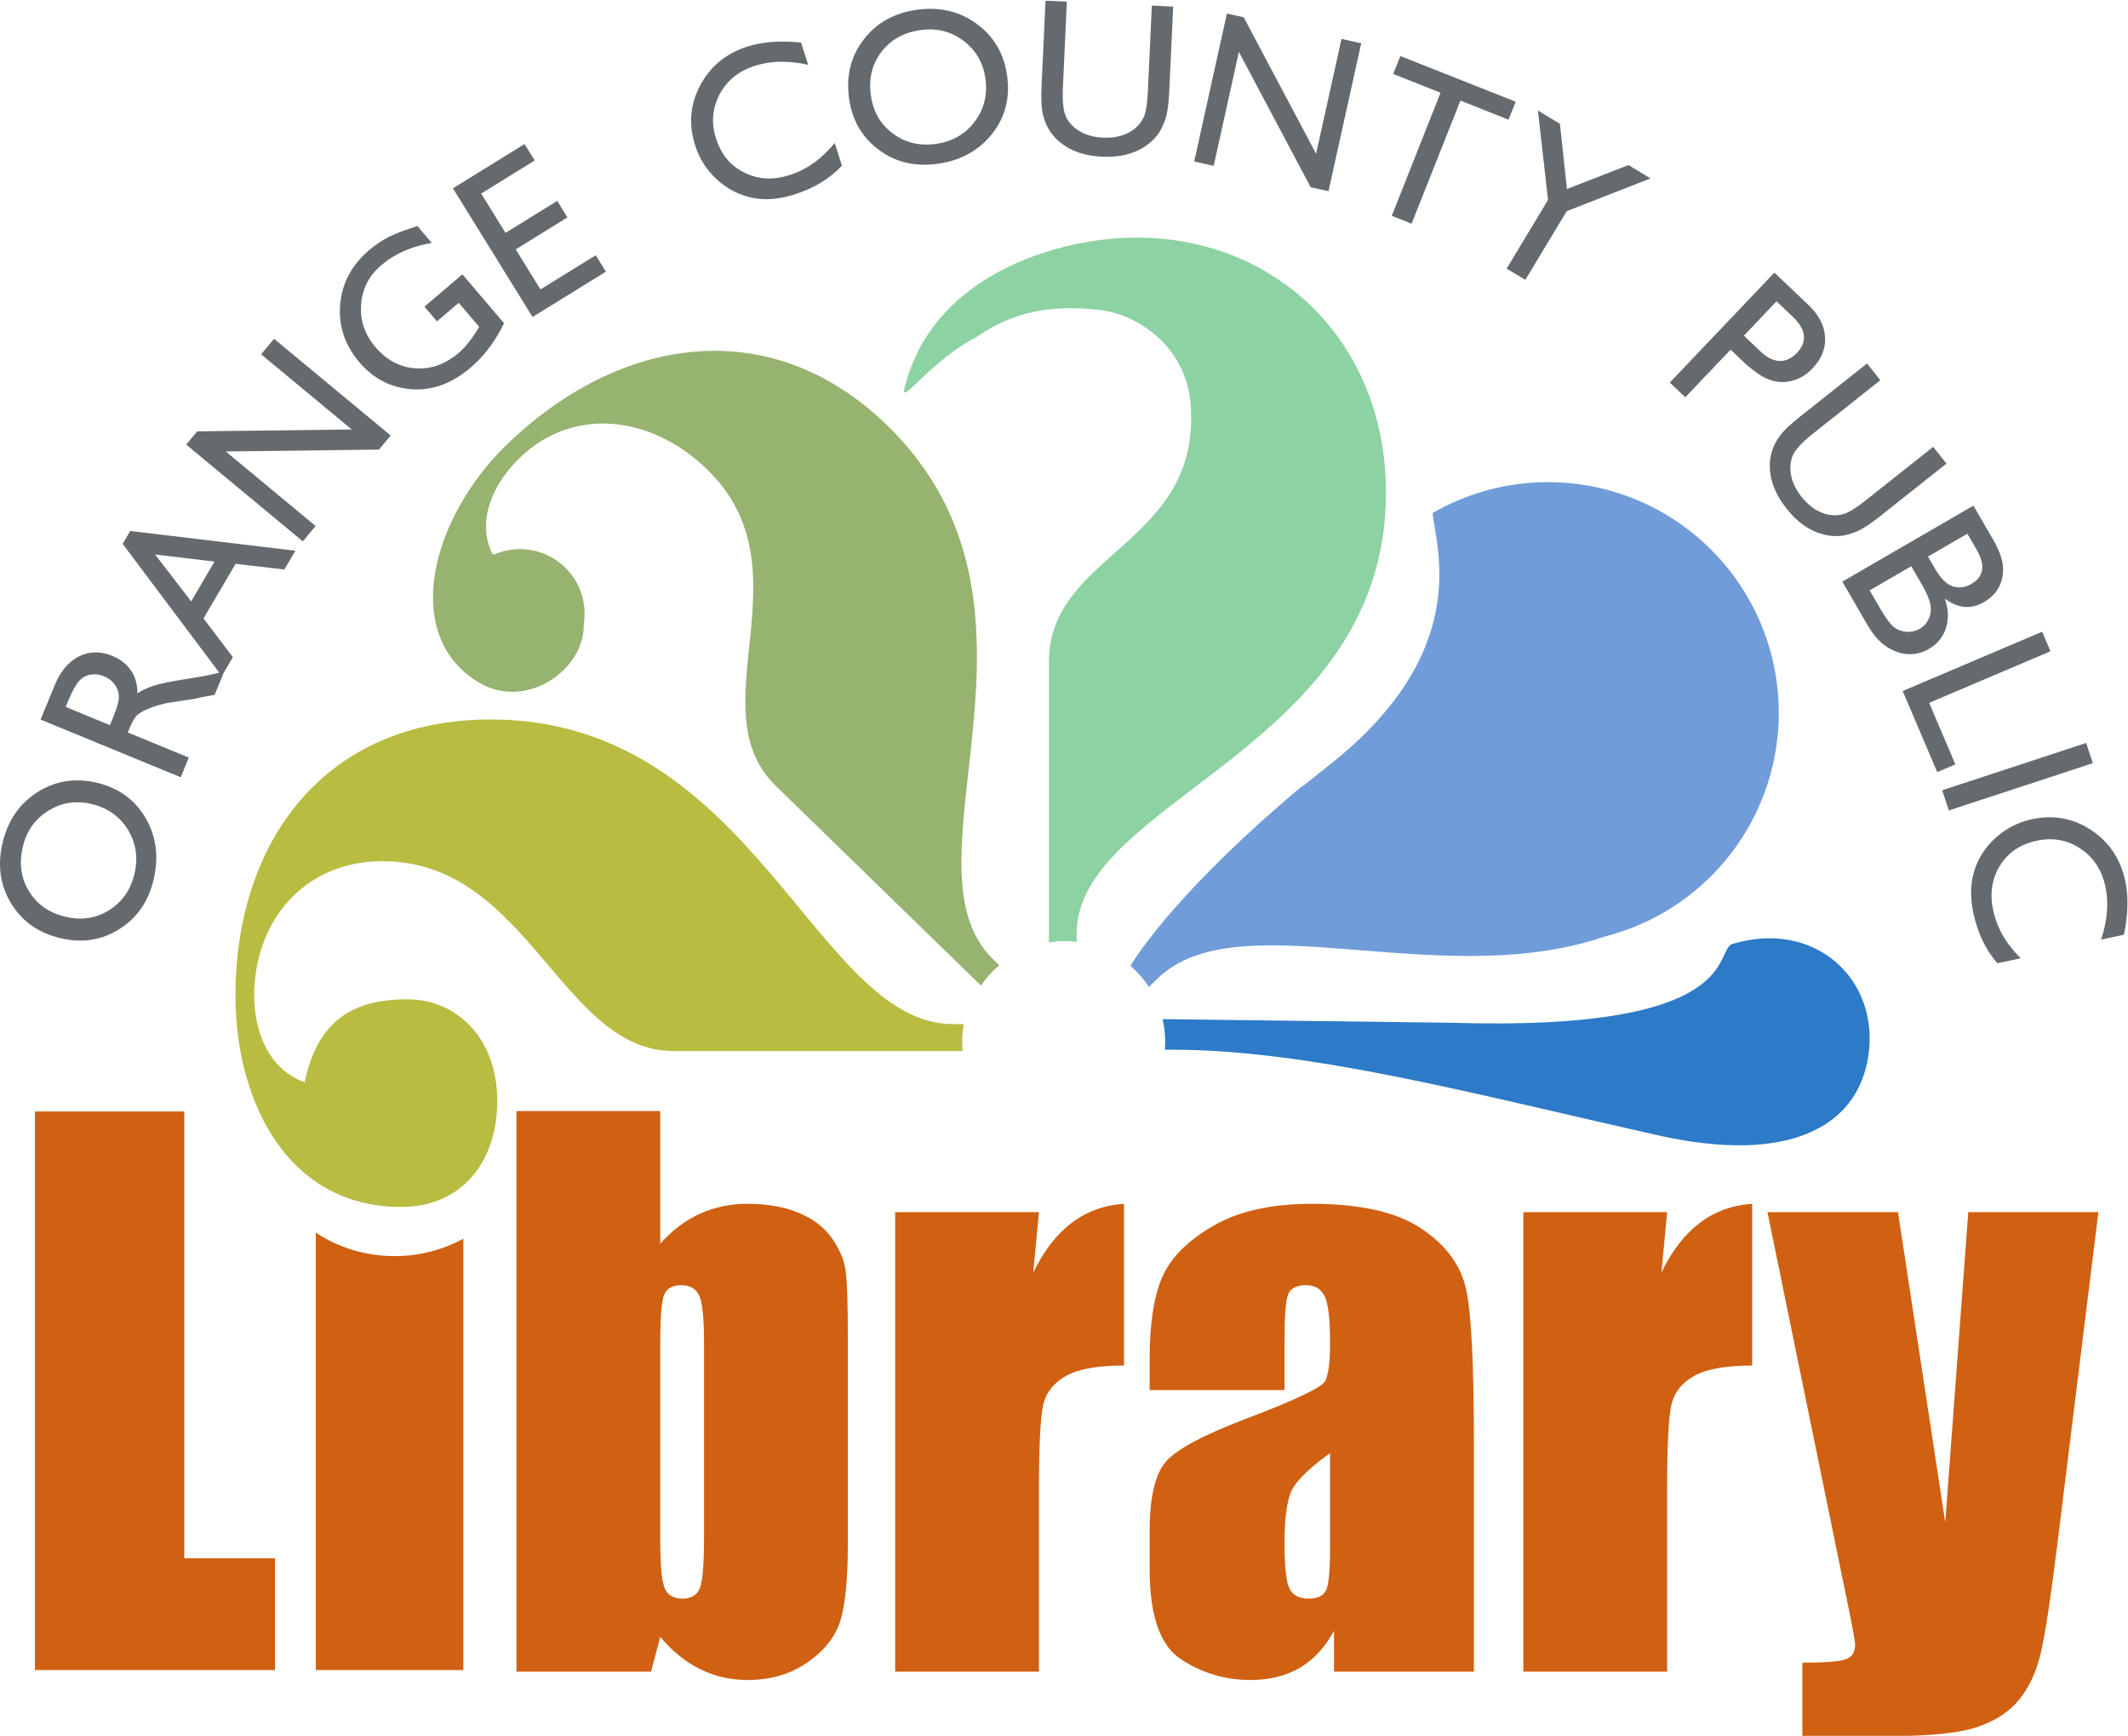 <?xml version="1.0" encoding="UTF-8" standalone="no"?>
<svg
   version="1.1"
   id="svg2"
   xml:space="preserve"
   width="256.454"
   height="209.245"
   viewBox="0 0 256.454 209.245"
   sodipodi:docname="OCPL-CMYK.svg"
   inkscape:version="1.1.2 (b8e25be833, 2022-02-05)"
   xmlns:inkscape="http://www.inkscape.org/namespaces/inkscape"
   xmlns:sodipodi="http://sodipodi.sourceforge.net/DTD/sodipodi-0.dtd"
   xmlns="http://www.w3.org/2000/svg"
   xmlns:svg="http://www.w3.org/2000/svg"
   xmlns:rdf="http://www.w3.org/1999/02/22-rdf-syntax-ns#"
   xmlns:cc="http://creativecommons.org/ns#"
   xmlns:dc="http://purl.org/dc/elements/1.1/"><defs
     id="defs6" /><sodipodi:namedview
     pagecolor="#ffffff"
     bordercolor="#666666"
     borderopacity="1"
     objecttolerance="10"
     gridtolerance="10"
     guidetolerance="10"
     inkscape:pageopacity="0"
     inkscape:pageshadow="2"
     inkscape:window-width="2560"
     inkscape:window-height="1346"
     id="namedview4"
     inkscape:pagecheckerboard="0"
     showgrid="false"
     inkscape:zoom="2.0146153"
     inkscape:cx="272.26041"
     inkscape:cy="118.88126"
     inkscape:window-x="-11"
     inkscape:window-y="-11"
     inkscape:window-maximized="1"
     inkscape:current-layer="g10" /><g
     id="g10"
     inkscape:groupmode="layer"
     inkscape:label="ink_ext_XXXXXX"
     transform="matrix(1.333,0,0,-1.333,1.0102113e-5,337.759)"><g
       id="g12"
       transform="scale(0.1)"><path
         d="m 869.863,1591.41 c 0,5.55 0.575,10.97 1.532,16.26 h -9.477 c -125.121,0 -179.855,275.53 -418.371,275.53 -149.871,0 -230.68,-110.22 -230.68,-249.9 0,-93.54 45.68,-190.95 149.946,-190.95 53.703,0 86.757,39.71 86.757,96.09 0,56.38 -36.574,91.71 -81.273,91.71 -48.43,0 -81.149,-18.62 -92.871,-75.01 -32.59,11.52 -45.621,46.11 -45.621,78.16 0,66.63 44.32,121.73 116.008,121.73 131.625,0 161.605,-171.7 263.253,-171.7 H 870.27 c -0.231,2.68 -0.407,5.34 -0.407,8.08"
         style="fill:#b8bc41;fill-opacity:1;fill-rule:evenodd;stroke:none"
         id="path14" /><path
         d="M 31.609,1528.68 H 166.563 v -404.02 h 82.07 V 1023.57 H 31.609"
         style="fill:#d06012;fill-opacity:1;fill-rule:evenodd;stroke:none"
         id="path16" /><path
         d="m 356.801,1397.9 c -26.473,0 -51.004,7.85 -71.27,21.19 v -395.52 h 133.36 v 390.07 c -18.328,-9.97 -39.489,-15.74 -62.09,-15.74"
         style="fill:#d06012;fill-opacity:1;fill-rule:nonzero;stroke:none"
         id="path18" /><path
         d="m 1779.49,1437.67 h 117.63 l -37.15,-300.64 c -5.89,-47.6 -10.8,-80.06 -14.77,-97.38 -3.96,-17.33 -10.57,-31.63 -19.79,-42.92 -9.23,-11.261 -22.05,-19.558 -38.46,-24.878 -16.4,-5.332 -42.62,-8 -78.65,-8 h -78.83 v 66.398 c 20.18,0 33.2,0.99 38.99,2.96 5.8,2 8.72,6.44 8.72,13.32 0,3.33 -2.7,17.84 -8.06,43.54 l -71.2,347.6 h 118.02 l 42.72,-280.6"
         style="fill:#d06012;fill-opacity:1;fill-rule:evenodd;stroke:none"
         id="path20" /><path
         d="m 1377.21,1437.67 h 130.01 l -5.16,-54.63 c 18.88,39.13 46.25,59.85 82.06,62.16 v -146.24 c -23.81,0 -41.3,-3.15 -52.44,-9.4 -11.16,-6.27 -18.03,-14.98 -20.6,-26.16 -2.59,-11.16 -3.86,-36.9 -3.86,-77.21 V 1022.1 h -130.01"
         style="fill:#d06012;fill-opacity:1;fill-rule:evenodd;stroke:none"
         id="path22" /><path
         d="m 1161.3,1320.24 v -43.53 h -121.94 v 27.87 c 0,32.15 3.8,56.95 11.41,74.37 7.62,17.45 22.91,32.84 45.86,46.2 22.95,13.37 52.77,20.05 89.46,20.05 43.98,0 77.12,-7.57 99.44,-22.7 22.31,-15.15 35.72,-33.73 40.22,-55.74 4.5,-22.03 6.75,-67.39 6.75,-136.09 V 1022.1 h -126.45 v 37.03 c -7.95,-14.83 -18.19,-25.98 -30.75,-33.42 -12.54,-7.42 -27.5,-11.12 -44.87,-11.12 -22.75,0 -43.61,6.21 -62.6,18.62 -18.99,12.44 -28.47,39.63 -28.47,81.58 v 34.15 c 0,31.11 5.03,52.3 15.12,63.59 10.08,11.26 35.07,24.41 74.97,39.43 42.7,16.3 65.54,27.26 68.54,32.89 3.02,5.64 4.5,17.12 4.5,34.45 0,21.73 -1.65,35.87 -4.97,42.45 -3.33,6.55 -8.86,9.86 -16.57,9.86 -8.8,0 -14.27,-2.77 -16.42,-8.31 -2.15,-5.53 -3.23,-19.89 -3.23,-43.06 z m 41.19,-186.02 v 85.5 c -20.8,-14.84 -32.86,-27.26 -36.19,-37.27 -3.33,-10.03 -5,-24.43 -5,-43.22 0,-21.5 1.46,-35.39 4.36,-41.66 2.89,-6.25 8.63,-9.4 17.22,-9.4 8.15,0 13.45,2.47 15.92,7.39 2.47,4.89 3.69,17.77 3.69,38.66"
         style="fill:#d06012;fill-opacity:1;fill-rule:evenodd;stroke:none"
         id="path24" /><path
         d="m 809.293,1437.67 h 130.004 l -5.149,-54.63 c 18.879,39.13 46.235,59.85 82.062,62.16 v -146.24 c -23.815,0 -41.304,-3.15 -52.456,-9.4 -11.156,-6.27 -18.027,-14.98 -20.59,-26.16 -2.582,-11.16 -3.867,-36.9 -3.867,-77.21 V 1022.1 H 809.293"
         style="fill:#d06012;fill-opacity:1;fill-rule:evenodd;stroke:none"
         id="path26" /><path
         d="M 466.934,1529.11 H 596.938 V 1409.1 c 10.722,12.15 22.691,21.19 35.875,27.15 13.199,5.96 27.519,8.95 42.968,8.95 17.805,0 33.242,-2.72 46.332,-8.15 13.082,-5.43 23.059,-13.05 29.934,-22.85 6.859,-9.83 10.996,-19.42 12.383,-28.82 1.398,-9.39 2.093,-29.43 2.093,-60.12 v -187.28 c 0,-30.48 -2.093,-53.19 -6.269,-68.12 -4.191,-14.92 -14.008,-27.87 -29.441,-38.84 -15.458,-10.96 -33.797,-16.43 -55.032,-16.43 -15.238,0 -29.441,3.23 -42.64,9.73 -13.2,6.49 -25.258,16.22 -36.203,29.19 l -8.364,-31.41 H 466.934 Z M 636.52,1144.55 v 175.06 c 0,21.49 -1.387,35.56 -4.196,42.14 -2.781,6.57 -8.246,9.86 -16.402,9.86 -7.93,0 -13.09,-2.88 -15.449,-8.61 -2.352,-5.75 -3.535,-20.21 -3.535,-43.39 v -179.12 c 0,-22.35 1.339,-36.65 4.023,-42.92 2.684,-6.25 7.984,-9.4 15.93,-9.4 8.144,0 13.461,3.26 15.922,9.73 2.476,6.47 3.707,22.01 3.707,46.65"
         style="fill:#d06012;fill-opacity:1;fill-rule:evenodd;stroke:none"
         id="path28" /><path
         d="m 2.273,1771.44 c 4.719,20.2 15.184,35.49 31.375,45.87 16.195,10.4 34.129,13.3 53.797,8.7 19.68,-4.61 34.368,-15.19 44.098,-31.76 9.727,-16.56 12.168,-35.19 7.348,-55.82 -4.61,-19.71 -14.891,-34.61 -30.848,-44.72 -15.961,-10.12 -33.645,-12.91 -53.066,-8.37 -19.93,4.66 -34.879,15.12 -44.84,31.38 -9.961,16.28 -12.578,34.52 -7.863,54.72 z m 18.32,-3.5 c -3.5,-14.96 -1.586,-28.38 5.711,-40.24 7.305,-11.86 18.359,-19.53 33.203,-22.98 14.379,-3.37 27.48,-1.34 39.301,6.11 11.8,7.42 19.398,18.39 22.793,32.92 3.418,14.59 1.386,27.89 -6.082,39.94 -7.454,12.02 -18.45,19.73 -32.965,23.12 -14.133,3.31 -27.164,1.21 -39.086,-6.29 -11.938,-7.5 -19.555,-18.37 -22.875,-32.58 z m 16.074,115.17 12.809,31.11 c 5.172,12.55 12.453,21.21 21.844,25.98 9.379,4.77 19.48,4.91 30.317,0.46 7.371,-3.04 12.996,-7.48 16.894,-13.3 3.891,-5.84 5.785,-12.67 5.657,-20.52 4.292,2.87 9.519,5.26 15.679,7.16 6.156,1.89 16.367,3.93 30.617,6.11 8.973,1.36 15.809,2.59 20.516,3.72 l 7.219,1.73 -87.321,116.43 6.829,11.66 149.32,-17.85 -9.957,-16.97 -44.082,5.13 -29.004,-49.4 26.516,-35.03 -8.176,-13.93 -8.274,-20.09 -10.578,-1.97 c -0.371,-0.06 -1.031,-0.21 -1.984,-0.43 l -6.41,-1.42 -11.528,-1.69 -12.332,-1.88 c -6.722,-1.52 -12.234,-3.18 -16.574,-4.97 -4.336,-1.78 -7.687,-3.63 -10.062,-5.53 -2.372,-1.89 -4.754,-5.77 -7.153,-11.57 l -1.906,-4.63 55.148,-22.7 -7.324,-17.78 z m 24.938,16.75 -2.199,-5.33 40,-16.46 2.782,6.75 c 3.707,9 5.468,15.51 5.273,19.5 -0.191,4 -1.492,7.58 -3.906,10.76 -2.399,3.17 -5.637,5.59 -9.684,7.25 -3.984,1.65 -8.023,2.1 -12.117,1.36 -4.094,-0.75 -7.574,-2.71 -10.461,-5.94 -2.871,-3.21 -6.109,-9.18 -9.688,-17.89 z m 111.207,90.12 21.132,36 -53.757,6.44 z m 145.191,155.48 -81.899,67.96 11.661,14.06 105.437,-87.49 -10.558,-12.73 -138.536,-1.7 81.211,-67.39 -11.543,-13.9 -105.437,87.5 9.945,11.98 z m 77.039,97.78 -11.316,13.3 34.339,29.21 37.618,-44.23 c -7.848,-16.29 -17.973,-29.72 -30.371,-40.25 -16.93,-14.4 -34.754,-20.88 -53.465,-19.41 -18.7,1.47 -34.352,9.61 -46.938,24.4 -13.25,15.6 -19.035,33.03 -17.355,52.33 1.679,19.27 10.429,35.64 26.246,49.09 5.762,4.9 11.765,8.91 18.019,12.05 6.262,3.12 14.782,6.36 25.567,9.7 l 12.957,-15.24 c -18.34,-3.17 -33.524,-9.84 -45.52,-20.06 -11.179,-9.5 -17.297,-21.4 -18.347,-35.69 -1.055,-14.29 3.218,-27.08 12.843,-38.4 10.071,-11.84 22.145,-18.27 36.203,-19.27 14.055,-1 27.122,3.62 39.168,13.88 5.868,4.98 11.711,12.3 17.528,21.98 l 1.008,1.62 -18.5,21.75 z m 86.445,3.91 -71.98,116.37 64.738,40.03 9.188,-14.85 -48.391,-29.92 21.988,-35.54 46.746,28.92 9.231,-14.93 -46.754,-28.93 22.394,-36.18 49.942,30.89 9.187,-14.85 z m 273.16,157.4 6.547,-20.56 c -11.054,-11.76 -25.371,-20.43 -42.968,-26.03 -14.282,-4.54 -27.329,-5.47 -39.145,-2.77 -11.816,2.68 -22.266,8.24 -31.332,16.67 -9.078,8.44 -15.508,18.63 -19.316,30.6 -6.051,19.01 -4.493,37.09 4.652,54.28 9.156,17.19 23.477,28.87 42.953,35.09 13.438,4.26 29.504,5.43 48.207,3.5 l 6.395,-20.09 c -17.731,3.95 -33.746,3.67 -48.036,-0.88 -14.652,-4.67 -25.308,-13.26 -31.984,-25.77 -6.683,-12.53 -7.754,-25.9 -3.234,-40.1 4.554,-14.33 13.074,-24.58 25.539,-30.77 12.457,-6.2 26.101,-6.93 40.941,-2.21 15.508,4.94 29.106,14.62 40.781,29.04 z m 74.665,120.49 c 20.558,2.77 38.578,-1.56 54.042,-13.01 15.461,-11.44 24.536,-27.17 27.235,-47.19 2.695,-20.03 -1.973,-37.53 -14.004,-52.51 -12.035,-14.98 -28.563,-23.89 -49.559,-26.7 -20.054,-2.72 -37.656,1.6 -52.781,12.92 -15.109,11.33 -24.012,26.86 -26.68,46.63 -2.722,20.28 1.743,37.96 13.411,53.07 11.66,15.09 27.773,24.02 48.336,26.79 z m 3.25,-18.36 c -15.223,-2.05 -27.09,-8.6 -35.575,-19.64 -8.508,-11.03 -11.738,-24.11 -9.691,-39.2 1.973,-14.65 8.523,-26.17 19.668,-34.57 11.14,-8.39 24.105,-11.59 38.894,-9.6 14.844,1.99 26.551,8.63 35.153,19.88 8.593,11.25 11.894,24.26 9.918,39.03 -1.942,14.39 -8.547,25.82 -19.793,34.3 -11.254,8.48 -24.11,11.75 -38.574,9.8 z m 205.217,-55.61 3.57,77.7 19.28,-0.89 -3.57,-77.69 c -0.48,-10.53 -1.59,-18.43 -3.33,-23.71 -1.77,-5.28 -3.83,-9.65 -6.19,-13.12 -2.38,-3.45 -5.22,-6.51 -8.55,-9.18 -11.08,-8.85 -25.18,-12.88 -42.318,-12.09 -17.492,0.8 -31.289,6.09 -41.422,15.84 -3.066,3.04 -5.637,6.37 -7.676,10.03 -2.047,3.67 -3.668,8.11 -4.875,13.33 -1.195,5.23 -1.547,13.37 -1.043,24.4 l 3.574,77.5 19.286,-0.89 -3.563,-77.7 c -0.594,-12.86 0.434,-21.87 3.078,-27.04 2.653,-5.16 6.86,-9.39 12.617,-12.7 5.735,-3.31 12.622,-5.15 20.618,-5.52 11.384,-0.52 20.824,2.09 28.264,7.83 3.92,3.1 6.82,6.83 8.69,11.19 1.87,4.37 3.04,11.93 3.56,22.71 z m 152.09,-56.32 22.96,103.91 17.82,-3.94 -29.56,-133.78 -16.13,3.57 -64.91,122.39 -22.75,-103.03 -17.64,3.9 29.56,133.78 15.21,-3.37 z m 69.72,72.2 6.44,16.24 104.26,-41.33 -6.43,-16.24 -43.51,17.26 -44.13,-111.33 -17.94,7.12 44.1,111.32 z m 157.07,-104.05 55.6,21.65 19.98,-12.05 -75.8,-29.66 -37.41,-62.07 -16.9,10.17 37.43,62.07 -9.14,80.87 19.87,-11.98 z m 107,-188.33 -14.02,13.3 94.57,99.44 30.85,-29.34 c 9.29,-8.83 14.25,-18.42 14.93,-28.8 0.65,-10.37 -3.13,-19.87 -11.33,-28.49 -5.49,-5.79 -11.76,-9.56 -18.85,-11.31 -7.07,-1.77 -13.99,-1.31 -20.84,1.35 -6.85,2.67 -14.86,8.37 -24.05,17.12 l -10.32,9.79 z m 96.93,73.07 -14.43,13.71 -29.53,-31.06 15.27,-14.5 c 5.65,-5.39 11.33,-8.17 16.98,-8.37 5.65,-0.19 10.89,2.26 15.72,7.31 9.68,10.2 8.34,21.16 -4.01,32.91 z m 66.23,-166.23 60.96,48.31 11.98,-15.14 -60.94,-48.32 c -8.26,-6.54 -14.94,-10.88 -20.1,-13.03 -5.12,-2.15 -9.78,-3.46 -13.93,-3.94 -4.18,-0.49 -8.35,-0.34 -12.54,0.42 -13.94,2.53 -26.25,10.52 -36.92,23.98 -10.85,13.7 -15.93,27.58 -15.23,41.63 0.27,4.31 1.11,8.42 2.53,12.37 1.42,3.95 3.7,8.09 6.84,12.43 3.17,4.34 9.07,9.94 17.74,16.8 l 60.78,48.2 12,-15.14 -60.94,-48.31 c -10.09,-8.01 -16.22,-14.71 -18.38,-20.09 -2.15,-5.39 -2.58,-11.34 -1.31,-17.85 1.27,-6.51 4.42,-12.89 9.39,-19.17 7.08,-8.94 15.23,-14.33 24.46,-16.18 4.92,-0.93 9.62,-0.67 14.14,0.79 4.53,1.46 11.02,5.54 19.47,12.24 z m 1.6,-112.89 -22.81,39.32 118.53,68.73 17.63,-30.42 c 5.57,-9.59 8.6,-17.83 9.08,-24.74 0.5,-6.9 -0.75,-13.1 -3.71,-18.61 -2.98,-5.5 -7.49,-10 -13.55,-13.5 -11.63,-6.77 -23.41,-5.7 -35.29,3.19 3.29,-9.43 3.62,-18.24 1.05,-26.45 -2.57,-8.2 -7.68,-14.51 -15.31,-18.94 -6.07,-3.51 -12.36,-5.11 -18.87,-4.81 -6.52,0.28 -12.99,2.51 -19.4,6.67 -6.44,4.16 -12.21,10.69 -17.35,19.56 z m 48.55,37.7 -9.03,15.54 -37.59,-21.79 9.5,-16.38 c 5.28,-9.08 9.57,-14.84 12.9,-17.24 3.31,-2.41 7.07,-3.71 11.29,-3.91 4.19,-0.19 8.02,0.72 11.53,2.76 3.64,2.1 6.33,5.06 8.14,8.88 1.79,3.81 2.3,8.06 1.56,12.73 -0.76,4.69 -3.51,11.15 -8.3,19.41 z m -16.77,-97.29 126.09,53.62 7.52,-17.69 -109.67,-46.63 23.68,-55.64 -16.42,-6.98 z m 66.77,127.96 -8.3,14.31 -35.62,-20.68 6.41,-11.05 c 5.14,-8.87 10.53,-14.18 16.14,-15.92 5.63,-1.74 11.18,-1.02 16.65,2.17 11.38,6.58 12.95,16.98 4.72,31.17 z m -31.05,-217.71 130.16,42.77 6,-18.27 -130.16,-42.77 z m 70.97,-151.95 -21.11,-4.48 c -10.6,12.15 -17.82,27.25 -21.66,45.32 -3.13,14.65 -2.76,27.75 1.09,39.24 3.84,11.49 10.42,21.33 19.71,29.51 9.29,8.2 20.06,13.61 32.35,16.22 19.5,4.13 37.36,0.8 53.56,-10.01 16.2,-10.79 26.41,-26.2 30.67,-46.2 2.91,-13.8 2.48,-29.89 -1.28,-48.3 l -20.64,-4.38 c 5.7,17.24 7,33.21 3.89,47.87 -3.21,15.04 -10.71,26.51 -22.5,34.38 -11.8,7.87 -25,10.28 -39.57,7.17 -14.72,-3.12 -25.76,-10.58 -33.15,-22.36 -7.4,-11.8 -9.48,-25.3 -6.25,-40.53 3.39,-15.91 11.69,-30.4 24.89,-43.45"
         style="fill:#656a6f;fill-opacity:1;fill-rule:evenodd;stroke:none"
         id="path30" /><path
         d="m 903.395,1660.94 -5.668,5.53 c -88.442,86.08 73.019,318.52 -95.547,482.62 -105.934,103.12 -243.114,80.8 -344.586,-17.93 -67.953,-66.13 -95.258,-172.07 -24.879,-214.39 43.16,-25.96 96.047,11.62 95.039,52.54 0.512,3.13 0.785,6.31 0.781,9.51 0,15.49 -6.156,30.35 -17.105,41.31 -10.957,10.95 -25.817,17.11 -41.297,17.11 -7.922,0 -15.664,-1.61 -22.809,-4.64 l -2.304,0.26 c -14.649,30.57 1.269,64 24.546,86.64 48.414,47.11 119.243,39.02 169.907,-10.31 93.043,-90.57 -10.008,-216.03 61.843,-285.98 l 185.582,-180.67 c 4.633,6.87 10.215,13.04 16.497,18.4"
         style="fill:#96b36f;fill-opacity:1;fill-rule:evenodd;stroke:none"
         id="path32" /><path
         d="m 1008.2,2318.21 c -62.223,-4.8 -166.122,-36.67 -190.481,-135.34 -4.207,-17.05 23.773,25.24 65.855,46.53 39.235,27.62 79.254,27.9 111.906,23.91 33.55,-4.11 76.66,-33.09 80.87,-84.41 10.49,-127.7 -127.998,-134.52 -127.998,-233.46 v -253.88 c 4.593,0.72 9.277,1.19 14.074,1.19 3.711,0 7.344,-0.29 10.933,-0.72 v 7.34 c 0,121.76 279.651,166.57 279.651,398.69 0,145.88 -111.8,240.4 -244.81,230.15"
         style="fill:#8dd2a2;fill-opacity:1;fill-rule:evenodd;stroke:none"
         id="path34" /><path
         d="m 1547.05,2036.72 c -39.13,39.12 -92.21,61.11 -147.55,61.11 -36.94,0 -72.84,-9.79 -104.29,-27.93 2.63,-30.37 37.53,-125.55 -94.92,-229.13 l -22.42,-17.85 -0.1,0.48 c -109.12,-91.22 -148.44,-150.93 -155.77,-162.95 6.42,-5.57 12.06,-12 16.72,-19.16 l 7.85,7.67 c 72.73,70.81 254.68,-13.28 404.63,38.04 35.97,9.21 69.15,27.92 95.85,54.62 39.14,39.13 61.12,92.2 61.12,147.55 0,55.34 -21.98,108.41 -61.12,147.55"
         style="fill:#709dd9;fill-opacity:1;fill-rule:evenodd;stroke:none"
         id="path36" /><path
         d="m 1566.29,1680.22 c -17.24,-5.18 11.76,-79.48 -253.57,-71.3 l -261.67,3.31 c 1.52,-6.6 2.41,-13.44 2.41,-20.51 0,-2.4 -0.16,-4.8 -0.35,-7.16 h 6.78 c 125.11,0 274.31,-40.45 439.22,-77.44 115.42,-25.9 179.73,5.92 189.93,71.2 10.8,69.3 -47.69,124.45 -122.75,101.9"
         style="fill:#2d7ac8;fill-opacity:1;fill-rule:evenodd;stroke:none"
         id="path38" /><g
         id="g42"
         transform="scale(10)" /><g
         id="g50"
         transform="scale(10)" /><g
         id="g58"
         transform="scale(10)" /><g
         id="g66"
         transform="scale(10)" /><g
         id="g74"
         transform="scale(10)" /><g
         id="g82"
         transform="scale(10)" /><g
         id="g90"
         transform="scale(10)" /></g></g></svg>
